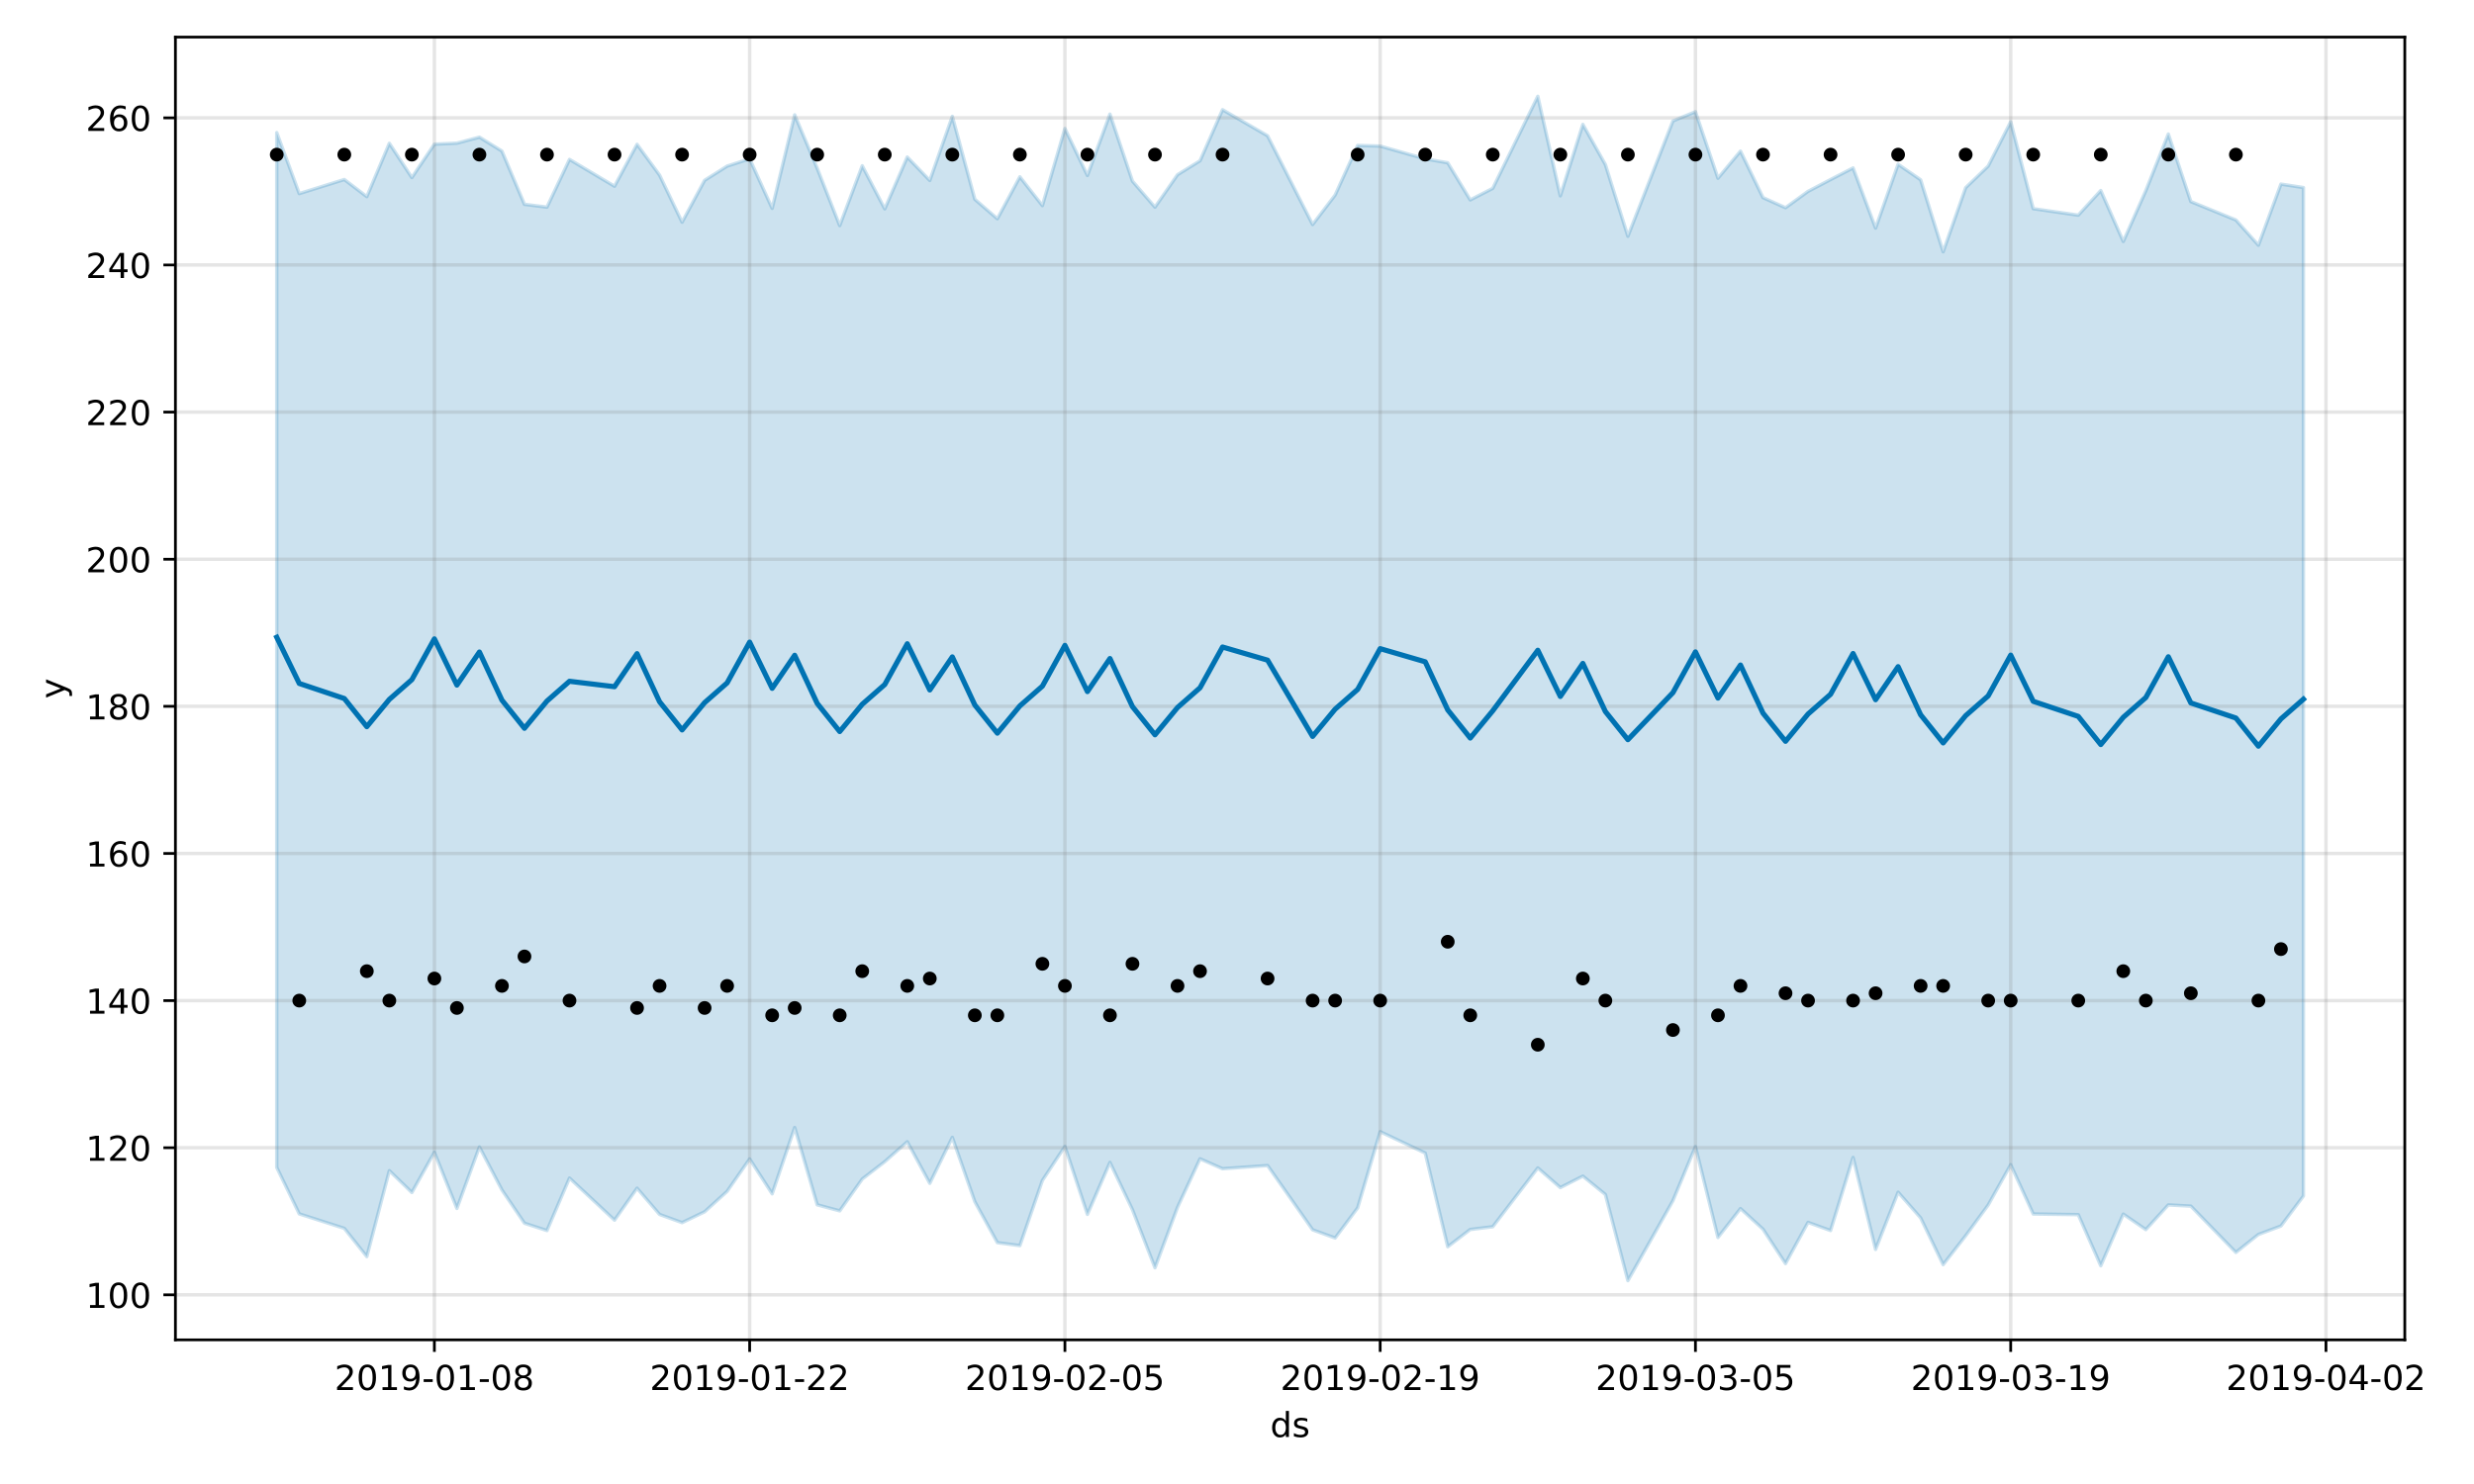 <?xml version="1.0" encoding="utf-8" standalone="no"?>
<!DOCTYPE svg PUBLIC "-//W3C//DTD SVG 1.1//EN"
  "http://www.w3.org/Graphics/SVG/1.1/DTD/svg11.dtd">
<!-- Created with matplotlib (https://matplotlib.org/) -->
<svg height="432pt" version="1.1" viewBox="0 0 720 432" width="720pt" xmlns="http://www.w3.org/2000/svg" xmlns:xlink="http://www.w3.org/1999/xlink">
 <defs>
  <style type="text/css">
*{stroke-linecap:butt;stroke-linejoin:round;}
  </style>
 </defs>
 <g id="figure_1">
  <g id="patch_1">
   <path d="M 0 432 
L 720 432 
L 720 0 
L 0 0 
z
" style="fill:#ffffff;"/>
  </g>
  <g id="axes_1">
   <g id="patch_2">
    <path d="M 51.05 390.04 
L 699.857 390.04 
L 699.857 10.8 
L 51.05 10.8 
z
" style="fill:#ffffff;"/>
   </g>
   <g id="PolyCollection_1">
    <defs>
     <path d="M 80.541 -393.395 
L 80.541 -92.148 
L 87.095 -78.632 
L 100.202 -74.423 
L 106.756 -66.197 
L 113.309 -91.215 
L 119.863 -84.853 
L 126.417 -96.569 
L 132.97 -80.215 
L 139.524 -98.12 
L 146.077 -85.592 
L 152.631 -75.916 
L 159.185 -73.774 
L 165.738 -89.056 
L 178.845 -76.805 
L 185.399 -86.108 
L 191.953 -78.47 
L 198.506 -76.083 
L 205.06 -79.24 
L 211.613 -85.186 
L 218.167 -94.628 
L 224.721 -84.471 
L 231.274 -103.773 
L 237.828 -81.275 
L 244.381 -79.513 
L 250.935 -88.777 
L 257.489 -93.826 
L 264.042 -99.625 
L 270.596 -87.525 
L 277.15 -100.906 
L 283.703 -82.182 
L 290.257 -70.26 
L 296.81 -69.392 
L 303.364 -88.35 
L 309.918 -98.275 
L 316.471 -78.488 
L 323.025 -93.61 
L 329.578 -79.843 
L 336.132 -62.946 
L 342.686 -80.531 
L 349.239 -94.662 
L 355.793 -91.778 
L 368.9 -92.701 
L 382.007 -73.993 
L 388.561 -71.612 
L 395.114 -80.381 
L 401.668 -102.561 
L 414.775 -96.343 
L 421.329 -69.069 
L 427.883 -74.09 
L 434.436 -74.888 
L 447.543 -92.01 
L 454.097 -86.28 
L 460.651 -89.617 
L 467.204 -84.282 
L 473.758 -59.198 
L 486.865 -82.466 
L 493.419 -98.218 
L 499.972 -71.769 
L 506.526 -80.183 
L 513.079 -74.174 
L 519.633 -64.162 
L 526.187 -76.155 
L 532.74 -73.781 
L 539.294 -95.057 
L 545.847 -68.291 
L 552.401 -84.94 
L 558.955 -77.466 
L 565.508 -63.853 
L 572.062 -72.276 
L 578.616 -81.214 
L 585.169 -92.951 
L 591.723 -78.599 
L 604.83 -78.408 
L 611.384 -63.534 
L 617.937 -78.567 
L 624.491 -74.056 
L 631.044 -81.244 
L 637.598 -80.889 
L 650.705 -67.41 
L 657.259 -72.647 
L 663.812 -75.097 
L 670.366 -83.849 
L 670.366 -377.403 
L 670.366 -377.403 
L 663.812 -378.407 
L 657.259 -360.623 
L 650.705 -367.96 
L 637.598 -373.318 
L 631.044 -392.983 
L 624.491 -376.491 
L 617.937 -361.713 
L 611.384 -376.539 
L 604.83 -369.367 
L 591.723 -371.257 
L 585.169 -396.544 
L 578.616 -383.66 
L 572.062 -377.365 
L 565.508 -358.708 
L 558.955 -379.663 
L 552.401 -384.17 
L 545.847 -365.609 
L 539.294 -383.114 
L 532.74 -379.728 
L 526.187 -376.292 
L 519.633 -371.535 
L 513.079 -374.476 
L 506.526 -388 
L 499.972 -380.113 
L 493.419 -399.476 
L 486.865 -396.793 
L 473.758 -363.23 
L 467.204 -384.101 
L 460.651 -395.785 
L 454.097 -374.984 
L 447.543 -403.962 
L 434.436 -377.177 
L 427.883 -373.806 
L 421.329 -384.614 
L 414.775 -385.749 
L 401.668 -389.474 
L 395.114 -389.661 
L 388.561 -375.223 
L 382.007 -366.639 
L 368.9 -392.476 
L 355.793 -400.065 
L 349.239 -385.199 
L 342.686 -381.136 
L 336.132 -371.696 
L 329.578 -379.27 
L 323.025 -398.775 
L 316.471 -380.917 
L 309.918 -394.592 
L 303.364 -372.146 
L 296.81 -380.524 
L 290.257 -368.32 
L 283.703 -373.99 
L 277.15 -398.122 
L 270.596 -379.465 
L 264.042 -386.278 
L 257.489 -371.196 
L 250.935 -383.741 
L 244.381 -366.33 
L 237.828 -383.017 
L 231.274 -398.561 
L 224.721 -371.346 
L 218.167 -385.766 
L 211.613 -383.642 
L 205.06 -379.508 
L 198.506 -367.319 
L 191.953 -381.022 
L 185.399 -389.985 
L 178.845 -377.786 
L 165.738 -385.593 
L 159.185 -371.708 
L 152.631 -372.523 
L 146.077 -388.021 
L 139.524 -392.068 
L 132.97 -390.328 
L 126.417 -390.028 
L 119.863 -380.305 
L 113.309 -390.282 
L 106.756 -374.757 
L 100.202 -379.744 
L 87.095 -375.644 
L 80.541 -393.395 
z
" id="m2e3c7fa559" style="stroke:#0072b2;stroke-opacity:0.2;"/>
    </defs>
    <g clip-path="url(#p9f26c4c901)">
     <use style="fill:#0072b2;fill-opacity:0.2;stroke:#0072b2;stroke-opacity:0.2;" x="0" xlink:href="#m2e3c7fa559" y="432"/>
    </g>
   </g>
   <g id="matplotlib.axis_1">
    <g id="xtick_1">
     <g id="line2d_1">
      <path clip-path="url(#p9f26c4c901)" d="M 126.417 390.04 
L 126.417 10.8 
" style="fill:none;stroke:#808080;stroke-linecap:square;stroke-opacity:0.2;"/>
     </g>
     <g id="line2d_2">
      <defs>
       <path d="M 0 0 
L 0 3.5 
" id="m6da330fdc0" style="stroke:#000000;stroke-width:0.8;"/>
      </defs>
      <g>
       <use style="stroke:#000000;stroke-width:0.8;" x="126.417" xlink:href="#m6da330fdc0" y="390.04"/>
      </g>
     </g>
     <g id="text_1">
      <!-- 2019-01-08 -->
      <defs>
       <path d="M 19.188 8.297 
L 53.609 8.297 
L 53.609 0 
L 7.328 0 
L 7.328 8.297 
Q 12.938 14.109 22.625 23.891 
Q 32.328 33.688 34.812 36.531 
Q 39.547 41.844 41.422 45.531 
Q 43.312 49.219 43.312 52.781 
Q 43.312 58.594 39.234 62.25 
Q 35.156 65.922 28.609 65.922 
Q 23.969 65.922 18.812 64.312 
Q 13.672 62.703 7.812 59.422 
L 7.812 69.391 
Q 13.766 71.781 18.938 73 
Q 24.125 74.219 28.422 74.219 
Q 39.75 74.219 46.484 68.547 
Q 53.219 62.891 53.219 53.422 
Q 53.219 48.922 51.531 44.891 
Q 49.859 40.875 45.406 35.406 
Q 44.188 33.984 37.641 27.219 
Q 31.109 20.453 19.188 8.297 
z
" id="DejaVuSans-50"/>
       <path d="M 31.781 66.406 
Q 24.172 66.406 20.328 58.906 
Q 16.5 51.422 16.5 36.375 
Q 16.5 21.391 20.328 13.891 
Q 24.172 6.391 31.781 6.391 
Q 39.453 6.391 43.281 13.891 
Q 47.125 21.391 47.125 36.375 
Q 47.125 51.422 43.281 58.906 
Q 39.453 66.406 31.781 66.406 
z
M 31.781 74.219 
Q 44.047 74.219 50.516 64.516 
Q 56.984 54.828 56.984 36.375 
Q 56.984 17.969 50.516 8.266 
Q 44.047 -1.422 31.781 -1.422 
Q 19.531 -1.422 13.062 8.266 
Q 6.594 17.969 6.594 36.375 
Q 6.594 54.828 13.062 64.516 
Q 19.531 74.219 31.781 74.219 
z
" id="DejaVuSans-48"/>
       <path d="M 12.406 8.297 
L 28.516 8.297 
L 28.516 63.922 
L 10.984 60.406 
L 10.984 69.391 
L 28.422 72.906 
L 38.281 72.906 
L 38.281 8.297 
L 54.391 8.297 
L 54.391 0 
L 12.406 0 
z
" id="DejaVuSans-49"/>
       <path d="M 10.984 1.516 
L 10.984 10.5 
Q 14.703 8.734 18.5 7.812 
Q 22.312 6.891 25.984 6.891 
Q 35.75 6.891 40.891 13.453 
Q 46.047 20.016 46.781 33.406 
Q 43.953 29.203 39.594 26.953 
Q 35.25 24.703 29.984 24.703 
Q 19.047 24.703 12.672 31.312 
Q 6.297 37.938 6.297 49.422 
Q 6.297 60.641 12.938 67.422 
Q 19.578 74.219 30.609 74.219 
Q 43.266 74.219 49.922 64.516 
Q 56.594 54.828 56.594 36.375 
Q 56.594 19.141 48.406 8.859 
Q 40.234 -1.422 26.422 -1.422 
Q 22.703 -1.422 18.891 -0.688 
Q 15.094 0.047 10.984 1.516 
z
M 30.609 32.422 
Q 37.25 32.422 41.125 36.953 
Q 45.016 41.5 45.016 49.422 
Q 45.016 57.281 41.125 61.844 
Q 37.25 66.406 30.609 66.406 
Q 23.969 66.406 20.094 61.844 
Q 16.219 57.281 16.219 49.422 
Q 16.219 41.5 20.094 36.953 
Q 23.969 32.422 30.609 32.422 
z
" id="DejaVuSans-57"/>
       <path d="M 4.891 31.391 
L 31.203 31.391 
L 31.203 23.391 
L 4.891 23.391 
z
" id="DejaVuSans-45"/>
       <path d="M 31.781 34.625 
Q 24.75 34.625 20.719 30.859 
Q 16.703 27.094 16.703 20.516 
Q 16.703 13.922 20.719 10.156 
Q 24.75 6.391 31.781 6.391 
Q 38.812 6.391 42.859 10.172 
Q 46.922 13.969 46.922 20.516 
Q 46.922 27.094 42.891 30.859 
Q 38.875 34.625 31.781 34.625 
z
M 21.922 38.812 
Q 15.578 40.375 12.031 44.719 
Q 8.5 49.078 8.5 55.328 
Q 8.5 64.062 14.719 69.141 
Q 20.953 74.219 31.781 74.219 
Q 42.672 74.219 48.875 69.141 
Q 55.078 64.062 55.078 55.328 
Q 55.078 49.078 51.531 44.719 
Q 48 40.375 41.703 38.812 
Q 48.828 37.156 52.797 32.312 
Q 56.781 27.484 56.781 20.516 
Q 56.781 9.906 50.312 4.234 
Q 43.844 -1.422 31.781 -1.422 
Q 19.734 -1.422 13.25 4.234 
Q 6.781 9.906 6.781 20.516 
Q 6.781 27.484 10.781 32.312 
Q 14.797 37.156 21.922 38.812 
z
M 18.312 54.391 
Q 18.312 48.734 21.844 45.562 
Q 25.391 42.391 31.781 42.391 
Q 38.141 42.391 41.719 45.562 
Q 45.312 48.734 45.312 54.391 
Q 45.312 60.062 41.719 63.234 
Q 38.141 66.406 31.781 66.406 
Q 25.391 66.406 21.844 63.234 
Q 18.312 60.062 18.312 54.391 
z
" id="DejaVuSans-56"/>
      </defs>
      <g transform="translate(97.359 404.638)scale(0.1 -0.1)">
       <use xlink:href="#DejaVuSans-50"/>
       <use x="63.623" xlink:href="#DejaVuSans-48"/>
       <use x="127.246" xlink:href="#DejaVuSans-49"/>
       <use x="190.869" xlink:href="#DejaVuSans-57"/>
       <use x="254.492" xlink:href="#DejaVuSans-45"/>
       <use x="290.576" xlink:href="#DejaVuSans-48"/>
       <use x="354.199" xlink:href="#DejaVuSans-49"/>
       <use x="417.822" xlink:href="#DejaVuSans-45"/>
       <use x="453.906" xlink:href="#DejaVuSans-48"/>
       <use x="517.529" xlink:href="#DejaVuSans-56"/>
      </g>
     </g>
    </g>
    <g id="xtick_2">
     <g id="line2d_3">
      <path clip-path="url(#p9f26c4c901)" d="M 218.167 390.04 
L 218.167 10.8 
" style="fill:none;stroke:#808080;stroke-linecap:square;stroke-opacity:0.2;"/>
     </g>
     <g id="line2d_4">
      <g>
       <use style="stroke:#000000;stroke-width:0.8;" x="218.167" xlink:href="#m6da330fdc0" y="390.04"/>
      </g>
     </g>
     <g id="text_2">
      <!-- 2019-01-22 -->
      <g transform="translate(189.109 404.638)scale(0.1 -0.1)">
       <use xlink:href="#DejaVuSans-50"/>
       <use x="63.623" xlink:href="#DejaVuSans-48"/>
       <use x="127.246" xlink:href="#DejaVuSans-49"/>
       <use x="190.869" xlink:href="#DejaVuSans-57"/>
       <use x="254.492" xlink:href="#DejaVuSans-45"/>
       <use x="290.576" xlink:href="#DejaVuSans-48"/>
       <use x="354.199" xlink:href="#DejaVuSans-49"/>
       <use x="417.822" xlink:href="#DejaVuSans-45"/>
       <use x="453.906" xlink:href="#DejaVuSans-50"/>
       <use x="517.529" xlink:href="#DejaVuSans-50"/>
      </g>
     </g>
    </g>
    <g id="xtick_3">
     <g id="line2d_5">
      <path clip-path="url(#p9f26c4c901)" d="M 309.918 390.04 
L 309.918 10.8 
" style="fill:none;stroke:#808080;stroke-linecap:square;stroke-opacity:0.2;"/>
     </g>
     <g id="line2d_6">
      <g>
       <use style="stroke:#000000;stroke-width:0.8;" x="309.918" xlink:href="#m6da330fdc0" y="390.04"/>
      </g>
     </g>
     <g id="text_3">
      <!-- 2019-02-05 -->
      <defs>
       <path d="M 10.797 72.906 
L 49.516 72.906 
L 49.516 64.594 
L 19.828 64.594 
L 19.828 46.734 
Q 21.969 47.469 24.109 47.828 
Q 26.266 48.188 28.422 48.188 
Q 40.625 48.188 47.75 41.5 
Q 54.891 34.812 54.891 23.391 
Q 54.891 11.625 47.562 5.094 
Q 40.234 -1.422 26.906 -1.422 
Q 22.312 -1.422 17.547 -0.641 
Q 12.797 0.141 7.719 1.703 
L 7.719 11.625 
Q 12.109 9.234 16.797 8.062 
Q 21.484 6.891 26.703 6.891 
Q 35.156 6.891 40.078 11.328 
Q 45.016 15.766 45.016 23.391 
Q 45.016 31 40.078 35.438 
Q 35.156 39.891 26.703 39.891 
Q 22.75 39.891 18.812 39.016 
Q 14.891 38.141 10.797 36.281 
z
" id="DejaVuSans-53"/>
      </defs>
      <g transform="translate(280.86 404.638)scale(0.1 -0.1)">
       <use xlink:href="#DejaVuSans-50"/>
       <use x="63.623" xlink:href="#DejaVuSans-48"/>
       <use x="127.246" xlink:href="#DejaVuSans-49"/>
       <use x="190.869" xlink:href="#DejaVuSans-57"/>
       <use x="254.492" xlink:href="#DejaVuSans-45"/>
       <use x="290.576" xlink:href="#DejaVuSans-48"/>
       <use x="354.199" xlink:href="#DejaVuSans-50"/>
       <use x="417.822" xlink:href="#DejaVuSans-45"/>
       <use x="453.906" xlink:href="#DejaVuSans-48"/>
       <use x="517.529" xlink:href="#DejaVuSans-53"/>
      </g>
     </g>
    </g>
    <g id="xtick_4">
     <g id="line2d_7">
      <path clip-path="url(#p9f26c4c901)" d="M 401.668 390.04 
L 401.668 10.8 
" style="fill:none;stroke:#808080;stroke-linecap:square;stroke-opacity:0.2;"/>
     </g>
     <g id="line2d_8">
      <g>
       <use style="stroke:#000000;stroke-width:0.8;" x="401.668" xlink:href="#m6da330fdc0" y="390.04"/>
      </g>
     </g>
     <g id="text_4">
      <!-- 2019-02-19 -->
      <g transform="translate(372.61 404.638)scale(0.1 -0.1)">
       <use xlink:href="#DejaVuSans-50"/>
       <use x="63.623" xlink:href="#DejaVuSans-48"/>
       <use x="127.246" xlink:href="#DejaVuSans-49"/>
       <use x="190.869" xlink:href="#DejaVuSans-57"/>
       <use x="254.492" xlink:href="#DejaVuSans-45"/>
       <use x="290.576" xlink:href="#DejaVuSans-48"/>
       <use x="354.199" xlink:href="#DejaVuSans-50"/>
       <use x="417.822" xlink:href="#DejaVuSans-45"/>
       <use x="453.906" xlink:href="#DejaVuSans-49"/>
       <use x="517.529" xlink:href="#DejaVuSans-57"/>
      </g>
     </g>
    </g>
    <g id="xtick_5">
     <g id="line2d_9">
      <path clip-path="url(#p9f26c4c901)" d="M 493.419 390.04 
L 493.419 10.8 
" style="fill:none;stroke:#808080;stroke-linecap:square;stroke-opacity:0.2;"/>
     </g>
     <g id="line2d_10">
      <g>
       <use style="stroke:#000000;stroke-width:0.8;" x="493.419" xlink:href="#m6da330fdc0" y="390.04"/>
      </g>
     </g>
     <g id="text_5">
      <!-- 2019-03-05 -->
      <defs>
       <path d="M 40.578 39.312 
Q 47.656 37.797 51.625 33 
Q 55.609 28.219 55.609 21.188 
Q 55.609 10.406 48.188 4.484 
Q 40.766 -1.422 27.094 -1.422 
Q 22.516 -1.422 17.656 -0.516 
Q 12.797 0.391 7.625 2.203 
L 7.625 11.719 
Q 11.719 9.328 16.594 8.109 
Q 21.484 6.891 26.812 6.891 
Q 36.078 6.891 40.938 10.547 
Q 45.797 14.203 45.797 21.188 
Q 45.797 27.641 41.281 31.266 
Q 36.766 34.906 28.719 34.906 
L 20.219 34.906 
L 20.219 43.016 
L 29.109 43.016 
Q 36.375 43.016 40.234 45.922 
Q 44.094 48.828 44.094 54.297 
Q 44.094 59.906 40.109 62.906 
Q 36.141 65.922 28.719 65.922 
Q 24.656 65.922 20.016 65.031 
Q 15.375 64.156 9.812 62.312 
L 9.812 71.094 
Q 15.438 72.656 20.344 73.438 
Q 25.25 74.219 29.594 74.219 
Q 40.828 74.219 47.359 69.109 
Q 53.906 64.016 53.906 55.328 
Q 53.906 49.266 50.438 45.094 
Q 46.969 40.922 40.578 39.312 
z
" id="DejaVuSans-51"/>
      </defs>
      <g transform="translate(464.361 404.638)scale(0.1 -0.1)">
       <use xlink:href="#DejaVuSans-50"/>
       <use x="63.623" xlink:href="#DejaVuSans-48"/>
       <use x="127.246" xlink:href="#DejaVuSans-49"/>
       <use x="190.869" xlink:href="#DejaVuSans-57"/>
       <use x="254.492" xlink:href="#DejaVuSans-45"/>
       <use x="290.576" xlink:href="#DejaVuSans-48"/>
       <use x="354.199" xlink:href="#DejaVuSans-51"/>
       <use x="417.822" xlink:href="#DejaVuSans-45"/>
       <use x="453.906" xlink:href="#DejaVuSans-48"/>
       <use x="517.529" xlink:href="#DejaVuSans-53"/>
      </g>
     </g>
    </g>
    <g id="xtick_6">
     <g id="line2d_11">
      <path clip-path="url(#p9f26c4c901)" d="M 585.169 390.04 
L 585.169 10.8 
" style="fill:none;stroke:#808080;stroke-linecap:square;stroke-opacity:0.2;"/>
     </g>
     <g id="line2d_12">
      <g>
       <use style="stroke:#000000;stroke-width:0.8;" x="585.169" xlink:href="#m6da330fdc0" y="390.04"/>
      </g>
     </g>
     <g id="text_6">
      <!-- 2019-03-19 -->
      <g transform="translate(556.111 404.638)scale(0.1 -0.1)">
       <use xlink:href="#DejaVuSans-50"/>
       <use x="63.623" xlink:href="#DejaVuSans-48"/>
       <use x="127.246" xlink:href="#DejaVuSans-49"/>
       <use x="190.869" xlink:href="#DejaVuSans-57"/>
       <use x="254.492" xlink:href="#DejaVuSans-45"/>
       <use x="290.576" xlink:href="#DejaVuSans-48"/>
       <use x="354.199" xlink:href="#DejaVuSans-51"/>
       <use x="417.822" xlink:href="#DejaVuSans-45"/>
       <use x="453.906" xlink:href="#DejaVuSans-49"/>
       <use x="517.529" xlink:href="#DejaVuSans-57"/>
      </g>
     </g>
    </g>
    <g id="xtick_7">
     <g id="line2d_13">
      <path clip-path="url(#p9f26c4c901)" d="M 676.92 390.04 
L 676.92 10.8 
" style="fill:none;stroke:#808080;stroke-linecap:square;stroke-opacity:0.2;"/>
     </g>
     <g id="line2d_14">
      <g>
       <use style="stroke:#000000;stroke-width:0.8;" x="676.92" xlink:href="#m6da330fdc0" y="390.04"/>
      </g>
     </g>
     <g id="text_7">
      <!-- 2019-04-02 -->
      <defs>
       <path d="M 37.797 64.312 
L 12.891 25.391 
L 37.797 25.391 
z
M 35.203 72.906 
L 47.609 72.906 
L 47.609 25.391 
L 58.016 25.391 
L 58.016 17.188 
L 47.609 17.188 
L 47.609 0 
L 37.797 0 
L 37.797 17.188 
L 4.891 17.188 
L 4.891 26.703 
z
" id="DejaVuSans-52"/>
      </defs>
      <g transform="translate(647.862 404.638)scale(0.1 -0.1)">
       <use xlink:href="#DejaVuSans-50"/>
       <use x="63.623" xlink:href="#DejaVuSans-48"/>
       <use x="127.246" xlink:href="#DejaVuSans-49"/>
       <use x="190.869" xlink:href="#DejaVuSans-57"/>
       <use x="254.492" xlink:href="#DejaVuSans-45"/>
       <use x="290.576" xlink:href="#DejaVuSans-48"/>
       <use x="354.199" xlink:href="#DejaVuSans-52"/>
       <use x="417.822" xlink:href="#DejaVuSans-45"/>
       <use x="453.906" xlink:href="#DejaVuSans-48"/>
       <use x="517.529" xlink:href="#DejaVuSans-50"/>
      </g>
     </g>
    </g>
    <g id="text_8">
     <!-- ds -->
     <defs>
      <path d="M 45.406 46.391 
L 45.406 75.984 
L 54.391 75.984 
L 54.391 0 
L 45.406 0 
L 45.406 8.203 
Q 42.578 3.328 38.25 0.953 
Q 33.938 -1.422 27.875 -1.422 
Q 17.969 -1.422 11.734 6.484 
Q 5.516 14.406 5.516 27.297 
Q 5.516 40.188 11.734 48.094 
Q 17.969 56 27.875 56 
Q 33.938 56 38.25 53.625 
Q 42.578 51.266 45.406 46.391 
z
M 14.797 27.297 
Q 14.797 17.391 18.875 11.75 
Q 22.953 6.109 30.078 6.109 
Q 37.203 6.109 41.297 11.75 
Q 45.406 17.391 45.406 27.297 
Q 45.406 37.203 41.297 42.844 
Q 37.203 48.484 30.078 48.484 
Q 22.953 48.484 18.875 42.844 
Q 14.797 37.203 14.797 27.297 
z
" id="DejaVuSans-100"/>
      <path d="M 44.281 53.078 
L 44.281 44.578 
Q 40.484 46.531 36.375 47.5 
Q 32.281 48.484 27.875 48.484 
Q 21.188 48.484 17.844 46.438 
Q 14.5 44.391 14.5 40.281 
Q 14.5 37.156 16.891 35.375 
Q 19.281 33.594 26.516 31.984 
L 29.594 31.297 
Q 39.156 29.25 43.188 25.516 
Q 47.219 21.781 47.219 15.094 
Q 47.219 7.469 41.188 3.016 
Q 35.156 -1.422 24.609 -1.422 
Q 20.219 -1.422 15.453 -0.562 
Q 10.688 0.297 5.422 2 
L 5.422 11.281 
Q 10.406 8.688 15.234 7.391 
Q 20.062 6.109 24.812 6.109 
Q 31.156 6.109 34.562 8.281 
Q 37.984 10.453 37.984 14.406 
Q 37.984 18.062 35.516 20.016 
Q 33.062 21.969 24.703 23.781 
L 21.578 24.516 
Q 13.234 26.266 9.516 29.906 
Q 5.812 33.547 5.812 39.891 
Q 5.812 47.609 11.281 51.797 
Q 16.75 56 26.812 56 
Q 31.781 56 36.172 55.266 
Q 40.578 54.547 44.281 53.078 
z
" id="DejaVuSans-115"/>
     </defs>
     <g transform="translate(369.675 418.317)scale(0.1 -0.1)">
      <use xlink:href="#DejaVuSans-100"/>
      <use x="63.477" xlink:href="#DejaVuSans-115"/>
     </g>
    </g>
   </g>
   <g id="matplotlib.axis_2">
    <g id="ytick_1">
     <g id="line2d_15">
      <path clip-path="url(#p9f26c4c901)" d="M 51.05 376.937 
L 699.857 376.937 
" style="fill:none;stroke:#808080;stroke-linecap:square;stroke-opacity:0.2;"/>
     </g>
     <g id="line2d_16">
      <defs>
       <path d="M 0 0 
L -3.5 0 
" id="m5182135094" style="stroke:#000000;stroke-width:0.8;"/>
      </defs>
      <g>
       <use style="stroke:#000000;stroke-width:0.8;" x="51.05" xlink:href="#m5182135094" y="376.937"/>
      </g>
     </g>
     <g id="text_9">
      <!-- 100 -->
      <g transform="translate(24.962 380.736)scale(0.1 -0.1)">
       <use xlink:href="#DejaVuSans-49"/>
       <use x="63.623" xlink:href="#DejaVuSans-48"/>
       <use x="127.246" xlink:href="#DejaVuSans-48"/>
      </g>
     </g>
    </g>
    <g id="ytick_2">
     <g id="line2d_17">
      <path clip-path="url(#p9f26c4c901)" d="M 51.05 334.108 
L 699.857 334.108 
" style="fill:none;stroke:#808080;stroke-linecap:square;stroke-opacity:0.2;"/>
     </g>
     <g id="line2d_18">
      <g>
       <use style="stroke:#000000;stroke-width:0.8;" x="51.05" xlink:href="#m5182135094" y="334.108"/>
      </g>
     </g>
     <g id="text_10">
      <!-- 120 -->
      <g transform="translate(24.962 337.907)scale(0.1 -0.1)">
       <use xlink:href="#DejaVuSans-49"/>
       <use x="63.623" xlink:href="#DejaVuSans-50"/>
       <use x="127.246" xlink:href="#DejaVuSans-48"/>
      </g>
     </g>
    </g>
    <g id="ytick_3">
     <g id="line2d_19">
      <path clip-path="url(#p9f26c4c901)" d="M 51.05 291.279 
L 699.857 291.279 
" style="fill:none;stroke:#808080;stroke-linecap:square;stroke-opacity:0.2;"/>
     </g>
     <g id="line2d_20">
      <g>
       <use style="stroke:#000000;stroke-width:0.8;" x="51.05" xlink:href="#m5182135094" y="291.279"/>
      </g>
     </g>
     <g id="text_11">
      <!-- 140 -->
      <g transform="translate(24.962 295.078)scale(0.1 -0.1)">
       <use xlink:href="#DejaVuSans-49"/>
       <use x="63.623" xlink:href="#DejaVuSans-52"/>
       <use x="127.246" xlink:href="#DejaVuSans-48"/>
      </g>
     </g>
    </g>
    <g id="ytick_4">
     <g id="line2d_21">
      <path clip-path="url(#p9f26c4c901)" d="M 51.05 248.45 
L 699.857 248.45 
" style="fill:none;stroke:#808080;stroke-linecap:square;stroke-opacity:0.2;"/>
     </g>
     <g id="line2d_22">
      <g>
       <use style="stroke:#000000;stroke-width:0.8;" x="51.05" xlink:href="#m5182135094" y="248.45"/>
      </g>
     </g>
     <g id="text_12">
      <!-- 160 -->
      <defs>
       <path d="M 33.016 40.375 
Q 26.375 40.375 22.484 35.828 
Q 18.609 31.297 18.609 23.391 
Q 18.609 15.531 22.484 10.953 
Q 26.375 6.391 33.016 6.391 
Q 39.656 6.391 43.531 10.953 
Q 47.406 15.531 47.406 23.391 
Q 47.406 31.297 43.531 35.828 
Q 39.656 40.375 33.016 40.375 
z
M 52.594 71.297 
L 52.594 62.312 
Q 48.875 64.062 45.094 64.984 
Q 41.312 65.922 37.594 65.922 
Q 27.828 65.922 22.672 59.328 
Q 17.531 52.734 16.797 39.406 
Q 19.672 43.656 24.016 45.922 
Q 28.375 48.188 33.594 48.188 
Q 44.578 48.188 50.953 41.516 
Q 57.328 34.859 57.328 23.391 
Q 57.328 12.156 50.688 5.359 
Q 44.047 -1.422 33.016 -1.422 
Q 20.359 -1.422 13.672 8.266 
Q 6.984 17.969 6.984 36.375 
Q 6.984 53.656 15.188 63.938 
Q 23.391 74.219 37.203 74.219 
Q 40.922 74.219 44.703 73.484 
Q 48.484 72.75 52.594 71.297 
z
" id="DejaVuSans-54"/>
      </defs>
      <g transform="translate(24.962 252.249)scale(0.1 -0.1)">
       <use xlink:href="#DejaVuSans-49"/>
       <use x="63.623" xlink:href="#DejaVuSans-54"/>
       <use x="127.246" xlink:href="#DejaVuSans-48"/>
      </g>
     </g>
    </g>
    <g id="ytick_5">
     <g id="line2d_23">
      <path clip-path="url(#p9f26c4c901)" d="M 51.05 205.62 
L 699.857 205.62 
" style="fill:none;stroke:#808080;stroke-linecap:square;stroke-opacity:0.2;"/>
     </g>
     <g id="line2d_24">
      <g>
       <use style="stroke:#000000;stroke-width:0.8;" x="51.05" xlink:href="#m5182135094" y="205.62"/>
      </g>
     </g>
     <g id="text_13">
      <!-- 180 -->
      <g transform="translate(24.962 209.42)scale(0.1 -0.1)">
       <use xlink:href="#DejaVuSans-49"/>
       <use x="63.623" xlink:href="#DejaVuSans-56"/>
       <use x="127.246" xlink:href="#DejaVuSans-48"/>
      </g>
     </g>
    </g>
    <g id="ytick_6">
     <g id="line2d_25">
      <path clip-path="url(#p9f26c4c901)" d="M 51.05 162.791 
L 699.857 162.791 
" style="fill:none;stroke:#808080;stroke-linecap:square;stroke-opacity:0.2;"/>
     </g>
     <g id="line2d_26">
      <g>
       <use style="stroke:#000000;stroke-width:0.8;" x="51.05" xlink:href="#m5182135094" y="162.791"/>
      </g>
     </g>
     <g id="text_14">
      <!-- 200 -->
      <g transform="translate(24.962 166.59)scale(0.1 -0.1)">
       <use xlink:href="#DejaVuSans-50"/>
       <use x="63.623" xlink:href="#DejaVuSans-48"/>
       <use x="127.246" xlink:href="#DejaVuSans-48"/>
      </g>
     </g>
    </g>
    <g id="ytick_7">
     <g id="line2d_27">
      <path clip-path="url(#p9f26c4c901)" d="M 51.05 119.962 
L 699.857 119.962 
" style="fill:none;stroke:#808080;stroke-linecap:square;stroke-opacity:0.2;"/>
     </g>
     <g id="line2d_28">
      <g>
       <use style="stroke:#000000;stroke-width:0.8;" x="51.05" xlink:href="#m5182135094" y="119.962"/>
      </g>
     </g>
     <g id="text_15">
      <!-- 220 -->
      <g transform="translate(24.962 123.761)scale(0.1 -0.1)">
       <use xlink:href="#DejaVuSans-50"/>
       <use x="63.623" xlink:href="#DejaVuSans-50"/>
       <use x="127.246" xlink:href="#DejaVuSans-48"/>
      </g>
     </g>
    </g>
    <g id="ytick_8">
     <g id="line2d_29">
      <path clip-path="url(#p9f26c4c901)" d="M 51.05 77.133 
L 699.857 77.133 
" style="fill:none;stroke:#808080;stroke-linecap:square;stroke-opacity:0.2;"/>
     </g>
     <g id="line2d_30">
      <g>
       <use style="stroke:#000000;stroke-width:0.8;" x="51.05" xlink:href="#m5182135094" y="77.133"/>
      </g>
     </g>
     <g id="text_16">
      <!-- 240 -->
      <g transform="translate(24.962 80.932)scale(0.1 -0.1)">
       <use xlink:href="#DejaVuSans-50"/>
       <use x="63.623" xlink:href="#DejaVuSans-52"/>
       <use x="127.246" xlink:href="#DejaVuSans-48"/>
      </g>
     </g>
    </g>
    <g id="ytick_9">
     <g id="line2d_31">
      <path clip-path="url(#p9f26c4c901)" d="M 51.05 34.304 
L 699.857 34.304 
" style="fill:none;stroke:#808080;stroke-linecap:square;stroke-opacity:0.2;"/>
     </g>
     <g id="line2d_32">
      <g>
       <use style="stroke:#000000;stroke-width:0.8;" x="51.05" xlink:href="#m5182135094" y="34.304"/>
      </g>
     </g>
     <g id="text_17">
      <!-- 260 -->
      <g transform="translate(24.962 38.103)scale(0.1 -0.1)">
       <use xlink:href="#DejaVuSans-50"/>
       <use x="63.623" xlink:href="#DejaVuSans-54"/>
       <use x="127.246" xlink:href="#DejaVuSans-48"/>
      </g>
     </g>
    </g>
    <g id="text_18">
     <!-- y -->
     <defs>
      <path d="M 32.172 -5.078 
Q 28.375 -14.844 24.75 -17.812 
Q 21.141 -20.797 15.094 -20.797 
L 7.906 -20.797 
L 7.906 -13.281 
L 13.188 -13.281 
Q 16.891 -13.281 18.938 -11.516 
Q 21 -9.766 23.484 -3.219 
L 25.094 0.875 
L 2.984 54.688 
L 12.5 54.688 
L 29.594 11.922 
L 46.688 54.688 
L 56.203 54.688 
z
" id="DejaVuSans-121"/>
     </defs>
     <g transform="translate(18.883 203.379)rotate(-90)scale(0.1 -0.1)">
      <use xlink:href="#DejaVuSans-121"/>
     </g>
    </g>
   </g>
   <g id="line2d_33">
    <defs>
     <path d="M 0 1.5 
C 0.398 1.5 0.779 1.342 1.061 1.061 
C 1.342 0.779 1.5 0.398 1.5 0 
C 1.5 -0.398 1.342 -0.779 1.061 -1.061 
C 0.779 -1.342 0.398 -1.5 0 -1.5 
C -0.398 -1.5 -0.779 -1.342 -1.061 -1.061 
C -1.342 -0.779 -1.5 -0.398 -1.5 0 
C -1.5 0.398 -1.342 0.779 -1.061 1.061 
C -0.779 1.342 -0.398 1.5 0 1.5 
z
" id="m579553d97a" style="stroke:#000000;"/>
    </defs>
    <g clip-path="url(#p9f26c4c901)">
     <use style="stroke:#000000;" x="80.541" xlink:href="#m579553d97a" y="45.011"/>
     <use style="stroke:#000000;" x="87.095" xlink:href="#m579553d97a" y="291.279"/>
     <use style="stroke:#000000;" x="100.202" xlink:href="#m579553d97a" y="45.011"/>
     <use style="stroke:#000000;" x="106.756" xlink:href="#m579553d97a" y="282.713"/>
     <use style="stroke:#000000;" x="113.309" xlink:href="#m579553d97a" y="291.279"/>
     <use style="stroke:#000000;" x="119.863" xlink:href="#m579553d97a" y="45.011"/>
     <use style="stroke:#000000;" x="126.417" xlink:href="#m579553d97a" y="284.854"/>
     <use style="stroke:#000000;" x="132.97" xlink:href="#m579553d97a" y="293.42"/>
     <use style="stroke:#000000;" x="139.524" xlink:href="#m579553d97a" y="45.011"/>
     <use style="stroke:#000000;" x="146.077" xlink:href="#m579553d97a" y="286.996"/>
     <use style="stroke:#000000;" x="152.631" xlink:href="#m579553d97a" y="278.43"/>
     <use style="stroke:#000000;" x="159.185" xlink:href="#m579553d97a" y="45.011"/>
     <use style="stroke:#000000;" x="165.738" xlink:href="#m579553d97a" y="291.279"/>
     <use style="stroke:#000000;" x="178.845" xlink:href="#m579553d97a" y="45.011"/>
     <use style="stroke:#000000;" x="185.399" xlink:href="#m579553d97a" y="293.42"/>
     <use style="stroke:#000000;" x="191.953" xlink:href="#m579553d97a" y="286.996"/>
     <use style="stroke:#000000;" x="198.506" xlink:href="#m579553d97a" y="45.011"/>
     <use style="stroke:#000000;" x="205.06" xlink:href="#m579553d97a" y="293.42"/>
     <use style="stroke:#000000;" x="211.613" xlink:href="#m579553d97a" y="286.996"/>
     <use style="stroke:#000000;" x="218.167" xlink:href="#m579553d97a" y="45.011"/>
     <use style="stroke:#000000;" x="224.721" xlink:href="#m579553d97a" y="295.562"/>
     <use style="stroke:#000000;" x="231.274" xlink:href="#m579553d97a" y="293.42"/>
     <use style="stroke:#000000;" x="237.828" xlink:href="#m579553d97a" y="45.011"/>
     <use style="stroke:#000000;" x="244.381" xlink:href="#m579553d97a" y="295.562"/>
     <use style="stroke:#000000;" x="250.935" xlink:href="#m579553d97a" y="282.713"/>
     <use style="stroke:#000000;" x="257.489" xlink:href="#m579553d97a" y="45.011"/>
     <use style="stroke:#000000;" x="264.042" xlink:href="#m579553d97a" y="286.996"/>
     <use style="stroke:#000000;" x="270.596" xlink:href="#m579553d97a" y="284.854"/>
     <use style="stroke:#000000;" x="277.15" xlink:href="#m579553d97a" y="45.011"/>
     <use style="stroke:#000000;" x="283.703" xlink:href="#m579553d97a" y="295.562"/>
     <use style="stroke:#000000;" x="290.257" xlink:href="#m579553d97a" y="295.562"/>
     <use style="stroke:#000000;" x="296.81" xlink:href="#m579553d97a" y="45.011"/>
     <use style="stroke:#000000;" x="303.364" xlink:href="#m579553d97a" y="280.571"/>
     <use style="stroke:#000000;" x="309.918" xlink:href="#m579553d97a" y="286.996"/>
     <use style="stroke:#000000;" x="316.471" xlink:href="#m579553d97a" y="45.011"/>
     <use style="stroke:#000000;" x="323.025" xlink:href="#m579553d97a" y="295.562"/>
     <use style="stroke:#000000;" x="329.578" xlink:href="#m579553d97a" y="280.571"/>
     <use style="stroke:#000000;" x="336.132" xlink:href="#m579553d97a" y="45.011"/>
     <use style="stroke:#000000;" x="342.686" xlink:href="#m579553d97a" y="286.996"/>
     <use style="stroke:#000000;" x="349.239" xlink:href="#m579553d97a" y="282.713"/>
     <use style="stroke:#000000;" x="355.793" xlink:href="#m579553d97a" y="45.011"/>
     <use style="stroke:#000000;" x="368.9" xlink:href="#m579553d97a" y="284.854"/>
     <use style="stroke:#000000;" x="382.007" xlink:href="#m579553d97a" y="291.279"/>
     <use style="stroke:#000000;" x="388.561" xlink:href="#m579553d97a" y="291.279"/>
     <use style="stroke:#000000;" x="395.114" xlink:href="#m579553d97a" y="45.011"/>
     <use style="stroke:#000000;" x="401.668" xlink:href="#m579553d97a" y="291.279"/>
     <use style="stroke:#000000;" x="414.775" xlink:href="#m579553d97a" y="45.011"/>
     <use style="stroke:#000000;" x="421.329" xlink:href="#m579553d97a" y="274.147"/>
     <use style="stroke:#000000;" x="427.883" xlink:href="#m579553d97a" y="295.562"/>
     <use style="stroke:#000000;" x="434.436" xlink:href="#m579553d97a" y="45.011"/>
     <use style="stroke:#000000;" x="447.543" xlink:href="#m579553d97a" y="304.127"/>
     <use style="stroke:#000000;" x="454.097" xlink:href="#m579553d97a" y="45.011"/>
     <use style="stroke:#000000;" x="460.651" xlink:href="#m579553d97a" y="284.854"/>
     <use style="stroke:#000000;" x="467.204" xlink:href="#m579553d97a" y="291.279"/>
     <use style="stroke:#000000;" x="473.758" xlink:href="#m579553d97a" y="45.011"/>
     <use style="stroke:#000000;" x="486.865" xlink:href="#m579553d97a" y="299.844"/>
     <use style="stroke:#000000;" x="493.419" xlink:href="#m579553d97a" y="45.011"/>
     <use style="stroke:#000000;" x="499.972" xlink:href="#m579553d97a" y="295.562"/>
     <use style="stroke:#000000;" x="506.526" xlink:href="#m579553d97a" y="286.996"/>
     <use style="stroke:#000000;" x="513.079" xlink:href="#m579553d97a" y="45.011"/>
     <use style="stroke:#000000;" x="519.633" xlink:href="#m579553d97a" y="289.137"/>
     <use style="stroke:#000000;" x="526.187" xlink:href="#m579553d97a" y="291.279"/>
     <use style="stroke:#000000;" x="532.74" xlink:href="#m579553d97a" y="45.011"/>
     <use style="stroke:#000000;" x="539.294" xlink:href="#m579553d97a" y="291.279"/>
     <use style="stroke:#000000;" x="545.847" xlink:href="#m579553d97a" y="289.137"/>
     <use style="stroke:#000000;" x="552.401" xlink:href="#m579553d97a" y="45.011"/>
     <use style="stroke:#000000;" x="558.955" xlink:href="#m579553d97a" y="286.996"/>
     <use style="stroke:#000000;" x="565.508" xlink:href="#m579553d97a" y="286.996"/>
     <use style="stroke:#000000;" x="572.062" xlink:href="#m579553d97a" y="45.011"/>
     <use style="stroke:#000000;" x="578.616" xlink:href="#m579553d97a" y="291.279"/>
     <use style="stroke:#000000;" x="585.169" xlink:href="#m579553d97a" y="291.279"/>
     <use style="stroke:#000000;" x="591.723" xlink:href="#m579553d97a" y="45.011"/>
     <use style="stroke:#000000;" x="604.83" xlink:href="#m579553d97a" y="291.279"/>
     <use style="stroke:#000000;" x="611.384" xlink:href="#m579553d97a" y="45.011"/>
     <use style="stroke:#000000;" x="617.937" xlink:href="#m579553d97a" y="282.713"/>
     <use style="stroke:#000000;" x="624.491" xlink:href="#m579553d97a" y="291.279"/>
     <use style="stroke:#000000;" x="631.044" xlink:href="#m579553d97a" y="45.011"/>
     <use style="stroke:#000000;" x="637.598" xlink:href="#m579553d97a" y="289.137"/>
     <use style="stroke:#000000;" x="650.705" xlink:href="#m579553d97a" y="45.011"/>
     <use style="stroke:#000000;" x="657.259" xlink:href="#m579553d97a" y="291.279"/>
     <use style="stroke:#000000;" x="663.812" xlink:href="#m579553d97a" y="276.288"/>
    </g>
   </g>
   <g id="line2d_34">
    <path clip-path="url(#p9f26c4c901)" d="M 80.541 185.51 
L 87.095 198.956 
L 100.202 203.34 
L 106.756 211.536 
L 113.309 203.596 
L 119.863 197.849 
L 126.417 185.983 
L 132.97 199.429 
L 139.524 189.81 
L 146.077 203.813 
L 152.631 212.009 
L 159.185 204.07 
L 165.738 198.323 
L 178.845 199.902 
L 185.399 190.283 
L 191.953 204.286 
L 198.506 212.483 
L 205.06 204.543 
L 211.613 198.796 
L 218.167 186.929 
L 224.721 200.375 
L 231.274 190.757 
L 237.828 204.76 
L 244.381 212.956 
L 250.935 205.016 
L 257.489 199.269 
L 264.042 187.403 
L 270.596 200.849 
L 277.15 191.23 
L 283.703 205.233 
L 290.257 213.429 
L 296.81 205.49 
L 303.364 199.743 
L 309.918 187.876 
L 316.471 201.322 
L 323.025 191.703 
L 329.578 205.706 
L 336.132 213.903 
L 342.686 205.963 
L 349.239 200.216 
L 355.793 188.349 
L 368.9 192.176 
L 382.007 214.376 
L 388.561 206.436 
L 395.114 200.689 
L 401.668 188.823 
L 414.775 192.65 
L 421.329 206.653 
L 427.883 214.849 
L 434.436 206.909 
L 447.543 189.296 
L 454.097 202.742 
L 460.651 193.123 
L 467.204 207.126 
L 473.758 215.322 
L 486.865 201.636 
L 493.419 189.769 
L 499.972 203.215 
L 506.526 193.596 
L 513.079 207.599 
L 519.633 215.796 
L 526.187 207.856 
L 532.74 202.109 
L 539.294 190.242 
L 545.847 203.688 
L 552.401 194.07 
L 558.955 208.073 
L 565.508 216.269 
L 572.062 208.329 
L 578.616 202.582 
L 585.169 190.716 
L 591.723 204.162 
L 604.83 208.546 
L 611.384 216.742 
L 617.937 208.803 
L 624.491 203.056 
L 631.044 191.189 
L 637.598 204.635 
L 650.705 209.019 
L 657.259 217.216 
L 663.812 209.276 
L 670.366 203.529 
" style="fill:none;stroke:#0072b2;stroke-linecap:square;stroke-width:1.5;"/>
   </g>
   <g id="patch_3">
    <path d="M 51.05 390.04 
L 51.05 10.8 
" style="fill:none;stroke:#000000;stroke-linecap:square;stroke-linejoin:miter;stroke-width:0.8;"/>
   </g>
   <g id="patch_4">
    <path d="M 699.857 390.04 
L 699.857 10.8 
" style="fill:none;stroke:#000000;stroke-linecap:square;stroke-linejoin:miter;stroke-width:0.8;"/>
   </g>
   <g id="patch_5">
    <path d="M 51.05 390.04 
L 699.857 390.04 
" style="fill:none;stroke:#000000;stroke-linecap:square;stroke-linejoin:miter;stroke-width:0.8;"/>
   </g>
   <g id="patch_6">
    <path d="M 51.05 10.8 
L 699.857 10.8 
" style="fill:none;stroke:#000000;stroke-linecap:square;stroke-linejoin:miter;stroke-width:0.8;"/>
   </g>
  </g>
 </g>
 <defs>
  <clipPath id="p9f26c4c901">
   <rect height="379.24" width="648.807" x="51.05" y="10.8"/>
  </clipPath>
 </defs>
</svg>
